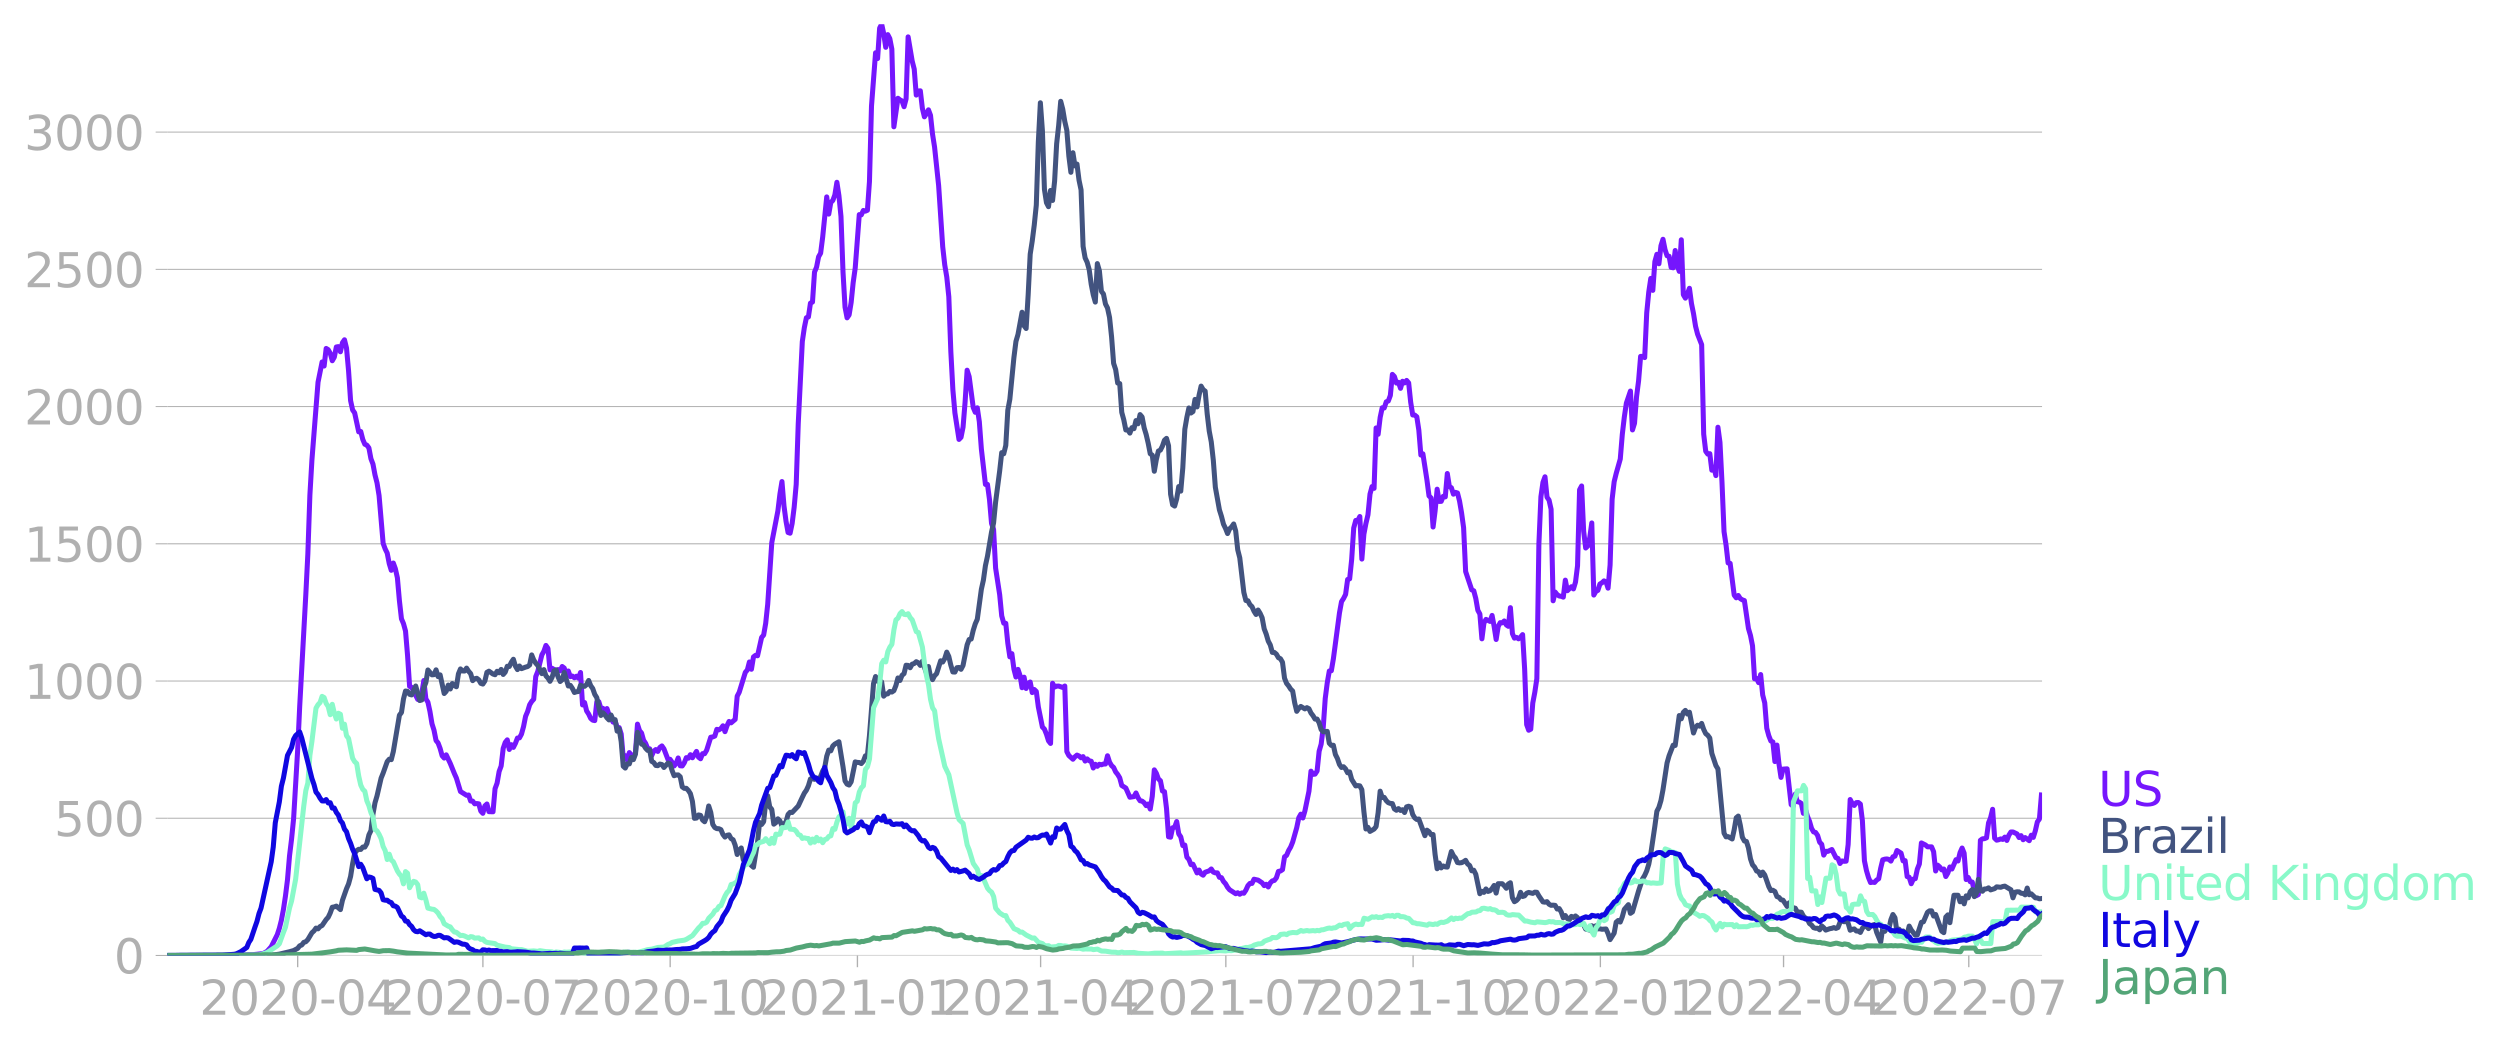 <svg xmlns:xlink="http://www.w3.org/1999/xlink" width="992.186" height="416.199" viewBox="0 0 744.14 312.149" xmlns="http://www.w3.org/2000/svg"><defs><style>*{stroke-linejoin:round;stroke-linecap:butt}</style></defs><g id="figure_1"><path d="M0 312.15h744.14V0H0v312.15z" style="fill:none" id="patch_1"/><g id="axes_1"><path d="M49.83 284.4h558V7.2h-558v277.2z" style="fill:none" id="patch_2"/><g id="matplotlib.axis_1"><g id="xtick_1"><g id="line2d_1"><defs><path id="m04c2f29e58" d="M0 0v3.5" style="stroke:#b0b0b0;stroke-width:.4"/></defs><use xlink:href="#m04c2f29e58" x="88.605" y="284.4" style="fill:#b0b0b0;stroke:#b0b0b0;stroke-width:.4"/></g><g style="fill:#b0b0b0" transform="matrix(.14 0 0 -.14 59.357 302.038)" id="text_1"><defs><path id="DejaVuSans-32" d="M1228 531h2203V0H469v531q359 372 979 998 621 627 780 809 303 340 423 576 121 236 121 464 0 372-261 606-261 235-680 235-297 0-627-103-329-103-704-313v638q381 153 712 231 332 78 607 78 725 0 1156-363 431-362 431-968 0-288-108-546-107-257-392-607-78-91-497-524-418-433-1181-1211z" transform="scale(.016)"/><path id="DejaVuSans-30" d="M2034 4250q-487 0-733-480-245-479-245-1442 0-959 245-1439 246-480 733-480 491 0 736 480 246 480 246 1439 0 963-246 1442-245 480-736 480zm0 500q785 0 1199-621 414-620 414-1801 0-1178-414-1799Q2819-91 2034-91q-784 0-1198 620-414 621-414 1799 0 1181 414 1801 414 621 1198 621z" transform="scale(.016)"/><path id="DejaVuSans-2d" d="M313 2009h1684v-512H313v512z" transform="scale(.016)"/><path id="DejaVuSans-34" d="M2419 4116 825 1625h1594v2491zm-166 550h794V1625h666v-525h-666V0h-628v1100H313v609l1940 2957z" transform="scale(.016)"/></defs><use xlink:href="#DejaVuSans-32"/><use xlink:href="#DejaVuSans-30" x="63.623"/><use xlink:href="#DejaVuSans-32" x="127.246"/><use xlink:href="#DejaVuSans-30" x="190.869"/><use xlink:href="#DejaVuSans-2d" x="254.492"/><use xlink:href="#DejaVuSans-30" x="290.576"/><use xlink:href="#DejaVuSans-34" x="354.199"/></g></g><g id="xtick_2"><use xlink:href="#m04c2f29e58" x="143.739" y="284.4" style="fill:#b0b0b0;stroke:#b0b0b0;stroke-width:.4" id="line2d_2"/><g style="fill:#b0b0b0" transform="matrix(.14 0 0 -.14 114.49 302.038)" id="text_2"><defs><path id="DejaVuSans-37" d="M525 4666h3000v-269L1831 0h-659l1594 4134H525v532z" transform="scale(.016)"/></defs><use xlink:href="#DejaVuSans-32"/><use xlink:href="#DejaVuSans-30" x="63.623"/><use xlink:href="#DejaVuSans-32" x="127.246"/><use xlink:href="#DejaVuSans-30" x="190.869"/><use xlink:href="#DejaVuSans-2d" x="254.492"/><use xlink:href="#DejaVuSans-30" x="290.576"/><use xlink:href="#DejaVuSans-37" x="354.199"/></g></g><g id="xtick_3"><use xlink:href="#m04c2f29e58" x="199.478" y="284.4" style="fill:#b0b0b0;stroke:#b0b0b0;stroke-width:.4" id="line2d_3"/><g style="fill:#b0b0b0" transform="matrix(.14 0 0 -.14 170.23 302.038)" id="text_3"><defs><path id="DejaVuSans-31" d="M794 531h1031v3560L703 3866v575l1116 225h631V531h1031V0H794v531z" transform="scale(.016)"/></defs><use xlink:href="#DejaVuSans-32"/><use xlink:href="#DejaVuSans-30" x="63.623"/><use xlink:href="#DejaVuSans-32" x="127.246"/><use xlink:href="#DejaVuSans-30" x="190.869"/><use xlink:href="#DejaVuSans-2d" x="254.492"/><use xlink:href="#DejaVuSans-31" x="290.576"/><use xlink:href="#DejaVuSans-30" x="354.199"/></g></g><g id="xtick_4"><use xlink:href="#m04c2f29e58" x="255.218" y="284.4" style="fill:#b0b0b0;stroke:#b0b0b0;stroke-width:.4" id="line2d_4"/><g style="fill:#b0b0b0" transform="matrix(.14 0 0 -.14 225.97 302.038)" id="text_4"><use xlink:href="#DejaVuSans-32"/><use xlink:href="#DejaVuSans-30" x="63.623"/><use xlink:href="#DejaVuSans-32" x="127.246"/><use xlink:href="#DejaVuSans-31" x="190.869"/><use xlink:href="#DejaVuSans-2d" x="254.492"/><use xlink:href="#DejaVuSans-30" x="290.576"/><use xlink:href="#DejaVuSans-31" x="354.199"/></g></g><g id="xtick_5"><use xlink:href="#m04c2f29e58" x="309.745" y="284.4" style="fill:#b0b0b0;stroke:#b0b0b0;stroke-width:.4" id="line2d_5"/><g style="fill:#b0b0b0" transform="matrix(.14 0 0 -.14 280.497 302.038)" id="text_5"><use xlink:href="#DejaVuSans-32"/><use xlink:href="#DejaVuSans-30" x="63.623"/><use xlink:href="#DejaVuSans-32" x="127.246"/><use xlink:href="#DejaVuSans-31" x="190.869"/><use xlink:href="#DejaVuSans-2d" x="254.492"/><use xlink:href="#DejaVuSans-30" x="290.576"/><use xlink:href="#DejaVuSans-34" x="354.199"/></g></g><g id="xtick_6"><use xlink:href="#m04c2f29e58" x="364.879" y="284.4" style="fill:#b0b0b0;stroke:#b0b0b0;stroke-width:.4" id="line2d_6"/><g style="fill:#b0b0b0" transform="matrix(.14 0 0 -.14 335.63 302.038)" id="text_6"><use xlink:href="#DejaVuSans-32"/><use xlink:href="#DejaVuSans-30" x="63.623"/><use xlink:href="#DejaVuSans-32" x="127.246"/><use xlink:href="#DejaVuSans-31" x="190.869"/><use xlink:href="#DejaVuSans-2d" x="254.492"/><use xlink:href="#DejaVuSans-30" x="290.576"/><use xlink:href="#DejaVuSans-37" x="354.199"/></g></g><g id="xtick_7"><use xlink:href="#m04c2f29e58" x="420.618" y="284.4" style="fill:#b0b0b0;stroke:#b0b0b0;stroke-width:.4" id="line2d_7"/><g style="fill:#b0b0b0" transform="matrix(.14 0 0 -.14 391.37 302.038)" id="text_7"><use xlink:href="#DejaVuSans-32"/><use xlink:href="#DejaVuSans-30" x="63.623"/><use xlink:href="#DejaVuSans-32" x="127.246"/><use xlink:href="#DejaVuSans-31" x="190.869"/><use xlink:href="#DejaVuSans-2d" x="254.492"/><use xlink:href="#DejaVuSans-31" x="290.576"/><use xlink:href="#DejaVuSans-30" x="354.199"/></g></g><g id="xtick_8"><use xlink:href="#m04c2f29e58" x="476.358" y="284.4" style="fill:#b0b0b0;stroke:#b0b0b0;stroke-width:.4" id="line2d_8"/><g style="fill:#b0b0b0" transform="matrix(.14 0 0 -.14 447.11 302.038)" id="text_8"><use xlink:href="#DejaVuSans-32"/><use xlink:href="#DejaVuSans-30" x="63.623"/><use xlink:href="#DejaVuSans-32" x="127.246"/><use xlink:href="#DejaVuSans-32" x="190.869"/><use xlink:href="#DejaVuSans-2d" x="254.492"/><use xlink:href="#DejaVuSans-30" x="290.576"/><use xlink:href="#DejaVuSans-31" x="354.199"/></g></g><g id="xtick_9"><use xlink:href="#m04c2f29e58" x="530.885" y="284.4" style="fill:#b0b0b0;stroke:#b0b0b0;stroke-width:.4" id="line2d_9"/><g style="fill:#b0b0b0" transform="matrix(.14 0 0 -.14 501.637 302.038)" id="text_9"><use xlink:href="#DejaVuSans-32"/><use xlink:href="#DejaVuSans-30" x="63.623"/><use xlink:href="#DejaVuSans-32" x="127.246"/><use xlink:href="#DejaVuSans-32" x="190.869"/><use xlink:href="#DejaVuSans-2d" x="254.492"/><use xlink:href="#DejaVuSans-30" x="290.576"/><use xlink:href="#DejaVuSans-34" x="354.199"/></g></g><g id="xtick_10"><use xlink:href="#m04c2f29e58" x="586.019" y="284.4" style="fill:#b0b0b0;stroke:#b0b0b0;stroke-width:.4" id="line2d_10"/><g style="fill:#b0b0b0" transform="matrix(.14 0 0 -.14 556.771 302.038)" id="text_10"><use xlink:href="#DejaVuSans-32"/><use xlink:href="#DejaVuSans-30" x="63.623"/><use xlink:href="#DejaVuSans-32" x="127.246"/><use xlink:href="#DejaVuSans-32" x="190.869"/><use xlink:href="#DejaVuSans-2d" x="254.492"/><use xlink:href="#DejaVuSans-30" x="290.576"/><use xlink:href="#DejaVuSans-37" x="354.199"/></g></g></g><g id="matplotlib.axis_2"><g id="ytick_1"><path d="M49.83 284.4h558" clip-path="url(#p1cde02194f)" style="fill:none;stroke:#b0b0b0;stroke-width:.3;stroke-linecap:square" id="line2d_11"/><g id="line2d_12"><defs><path id="m89a6e0c7e5" d="M0 0h-3.5" style="stroke:#b0b0b0;stroke-width:.3"/></defs><use xlink:href="#m89a6e0c7e5" x="49.83" y="284.4" style="fill:#b0b0b0;stroke:#b0b0b0;stroke-width:.3"/></g><use xlink:href="#DejaVuSans-30" style="fill:#b0b0b0" transform="matrix(.14 0 0 -.14 33.922 289.719)" id="text_11"/></g><g id="ytick_2"><path d="M49.83 243.555h558" clip-path="url(#p1cde02194f)" style="fill:none;stroke:#b0b0b0;stroke-width:.3;stroke-linecap:square" id="line2d_13"/><use xlink:href="#m89a6e0c7e5" x="49.83" y="243.555" style="fill:#b0b0b0;stroke:#b0b0b0;stroke-width:.3" id="line2d_14"/><g style="fill:#b0b0b0" transform="matrix(.14 0 0 -.14 16.108 248.874)" id="text_12"><defs><path id="DejaVuSans-35" d="M691 4666h2478v-532H1269V2991q137 47 274 70 138 23 276 23 781 0 1237-428 457-428 457-1159 0-753-469-1171Q2575-91 1722-91q-294 0-599 50Q819 9 494 109v635q281-153 581-228t634-75q541 0 856 284 316 284 316 772 0 487-316 771-315 285-856 285-253 0-505-56-251-56-513-175v2344z" transform="scale(.016)"/></defs><use xlink:href="#DejaVuSans-35"/><use xlink:href="#DejaVuSans-30" x="63.623"/><use xlink:href="#DejaVuSans-30" x="127.246"/></g></g><g id="ytick_3"><path d="M49.83 202.71h558" clip-path="url(#p1cde02194f)" style="fill:none;stroke:#b0b0b0;stroke-width:.3;stroke-linecap:square" id="line2d_15"/><use xlink:href="#m89a6e0c7e5" x="49.83" y="202.709" style="fill:#b0b0b0;stroke:#b0b0b0;stroke-width:.3" id="line2d_16"/><g style="fill:#b0b0b0" transform="matrix(.14 0 0 -.14 7.2 208.028)" id="text_13"><use xlink:href="#DejaVuSans-31"/><use xlink:href="#DejaVuSans-30" x="63.623"/><use xlink:href="#DejaVuSans-30" x="127.246"/><use xlink:href="#DejaVuSans-30" x="190.869"/></g></g><g id="ytick_4"><path d="M49.83 161.864h558" clip-path="url(#p1cde02194f)" style="fill:none;stroke:#b0b0b0;stroke-width:.3;stroke-linecap:square" id="line2d_17"/><use xlink:href="#m89a6e0c7e5" x="49.83" y="161.864" style="fill:#b0b0b0;stroke:#b0b0b0;stroke-width:.3" id="line2d_18"/><g style="fill:#b0b0b0" transform="matrix(.14 0 0 -.14 7.2 167.183)" id="text_14"><use xlink:href="#DejaVuSans-31"/><use xlink:href="#DejaVuSans-35" x="63.623"/><use xlink:href="#DejaVuSans-30" x="127.246"/><use xlink:href="#DejaVuSans-30" x="190.869"/></g></g><g id="ytick_5"><path d="M49.83 121.019h558" clip-path="url(#p1cde02194f)" style="fill:none;stroke:#b0b0b0;stroke-width:.3;stroke-linecap:square" id="line2d_19"/><use xlink:href="#m89a6e0c7e5" x="49.83" y="121.019" style="fill:#b0b0b0;stroke:#b0b0b0;stroke-width:.3" id="line2d_20"/><g style="fill:#b0b0b0" transform="matrix(.14 0 0 -.14 7.2 126.337)" id="text_15"><use xlink:href="#DejaVuSans-32"/><use xlink:href="#DejaVuSans-30" x="63.623"/><use xlink:href="#DejaVuSans-30" x="127.246"/><use xlink:href="#DejaVuSans-30" x="190.869"/></g></g><g id="ytick_6"><path d="M49.83 80.173h558" clip-path="url(#p1cde02194f)" style="fill:none;stroke:#b0b0b0;stroke-width:.3;stroke-linecap:square" id="line2d_21"/><use xlink:href="#m89a6e0c7e5" x="49.83" y="80.173" style="fill:#b0b0b0;stroke:#b0b0b0;stroke-width:.3" id="line2d_22"/><g style="fill:#b0b0b0" transform="matrix(.14 0 0 -.14 7.2 85.492)" id="text_16"><use xlink:href="#DejaVuSans-32"/><use xlink:href="#DejaVuSans-35" x="63.623"/><use xlink:href="#DejaVuSans-30" x="127.246"/><use xlink:href="#DejaVuSans-30" x="190.869"/></g></g><g id="ytick_7"><path d="M49.83 39.328h558" clip-path="url(#p1cde02194f)" style="fill:none;stroke:#b0b0b0;stroke-width:.3;stroke-linecap:square" id="line2d_23"/><use xlink:href="#m89a6e0c7e5" x="49.83" y="39.328" style="fill:#b0b0b0;stroke:#b0b0b0;stroke-width:.3" id="line2d_24"/><g style="fill:#b0b0b0" transform="matrix(.14 0 0 -.14 7.2 44.647)" id="text_17"><defs><path id="DejaVuSans-33" d="M2597 2516q453-97 707-404 255-306 255-756 0-690-475-1069Q2609-91 1734-91q-293 0-604 58T488 141v609q262-153 574-231 313-78 654-78 593 0 904 234t311 681q0 413-289 645-289 233-804 233h-544v519h569q465 0 712 186t247 536q0 359-255 551-254 193-729 193-260 0-557-57-297-56-653-174v562q360 100 674 150t592 50q719 0 1137-327 419-326 419-882 0-388-222-655t-631-370z" transform="scale(.016)"/></defs><use xlink:href="#DejaVuSans-33"/><use xlink:href="#DejaVuSans-30" x="63.623"/><use xlink:href="#DejaVuSans-30" x="127.246"/><use xlink:href="#DejaVuSans-30" x="190.869"/></g></g></g><path d="m49.83 284.4 21.205-.082 3.03-.151 1.211-.012 1.212-.117 1.818-.21 1.211-.665 1.212-1.365 1.818-3.618.605-1.867.606-2.404.606-3.186.606-4.027.606-4.854.606-7.12.606-4.982.606-6.069 1.211-20.48.606-13.001 1.818-33.248.606-12.079.605-17.47.606-10.48 1.818-23.142 1.212-6.021.605 1.202.606-5.229.606.362.606 1.074.606 2.217.606-1.062.606-3.034.606-.105.605 1.529.606-2.696.606-.864.606 2.474.606 6.699.606 8.928.606 2.777.605.875 1.212 5.649.606-.105.606 2.369.606 1.424.606.268.605.817.606 3.22.606 1.6.606 3.232.606 2.37.606 3.769 1.211 14.226.606 1.657.606 1.237.606 3.139.606 1.984.606-2.16.606 1.681.606 2.708.605 6.827.606 5.38.606 1.435.606 2.206.606 7.27.606 9.196.606.28 1.817 3.595.606.233.606-2.065.606-3.781.606 5.461.605.98.606 2.766.606 3.665.606 1.925.606 3.058.606.735.606 1.622.606 2.194.605.677.606-.957 1.212 2.567 1.212 2.988.606 1.354 1.211 4.003 1.818 1.132.606-.082.606 1.774.605.046.606.794.606-.082.606.094.606 2.17.606.642.606-2.217.606-.549.605 2.276 1.212.035.606-6.874.606-1.645.606-3.466.606-1.646.605-5.24.606-1.773.606-.759.606 2.86.606-1.424.606.805.606-1.19.605-1.588.606-.058.606-1.132.606-2.217.606-3.058.606-1.435.606-2.008.606-.98.605-.677.606-6.745.606-1.506 1.212-4.936.606-1.085.606-1.728.605.876.606 6.395.606-.479.606.362.606 1.307.606-1.283.606.385.605-1.296.606.467.606 2.02.606-1.145.606 1.67.606-.164.606.513.606-.466.605.583.606-1.692.606 9.651.606-.7.606 2.486.606.933.606 1.284.605.537.606.128.606-5.532.606-.093.606 1.984.606-.012.606.724.605-.654.606 1.798 1.212 2.229.606-.28.606 1.867.606.058.605 1.902.606 7.026.606-.584.606 1.33.606-2.24.606.735.606.502.606-1.179.605-8.53.606 1.937.606.7.606 2.17.606.91.606 1.506.606.129.605 1.995.606-1.295.606-.479.606.549.606-1.19.606-.444.606.875 1.211 3.174.606-.07.606.876.606 1.108.606-.793.606-1.587.606 2.322.605.047.606-.922.606-1.54.606.163.606-1.039.606.91 1.211-1.89.606 1.715.606.467.606-1.517.606.012.606-1.039 1.211-3.851.606-.105.606-.257.606-1.995.606.151.606-.385.606-.817.606 1.739.605-1.762.606-1.272.606.408 1.212-1.027.606-6.908.606-1.167 1.817-5.929.606-.723.606-2.358.606 2.16.606-3.665.605-.467.606.117 1.212-5.45.606-.712.606-3.466.606-5.718 1.211-18.323 1.818-9.452.606-5.018.606-3.712.606 7.283.605 4.54.606 3.337.606.21.606-2.883.606-4.854.606-6.804.606-18.042 1.211-24.46.606-4.155.606-2.93.606-.244.606-4.097.606-.338.605-8.916.606-1.459.606-3.092.606-1.074.606-4.738 1.212-12.009.606 5.112.605-3.454.606-.607.606-1.657.606-3.746.606 4.014.606 6.139.606 16.536.605 10.48.606 3.174.606-.864.606-3.71.606-5.929.606-4.306 1.211-15.918.606.07.606-1.296.606.199.606-.269.606-8.53.606-22.477 1.211-15.86.606 1.704.606-9.056.606-1.167.606 2.812.606 4.073.606-3.77.605 1.168.606 3.14.606 23.118 1.212-8.485.606.479.606.315.605 1.716.606-2.334.606-18.45 1.212 7.2.606 2.392.606 7.726.606-1.214.605-.047.606 5.193.606 2.544.606-.91.606-1.167.606 1.622.606 5.614.605 3.84 1.212 11.482 1.212 18.183.606 5.414.606 3.618.605 5.859.606 16.396.606 11.32.606 6.874 1.212 7.877.606-.63.606-3.023.605-7.457.606-9.488.606 1.903 1.212 9.196.606 1.423.606-1.33.605 4.143.606 8.11 1.212 10.55h.606l.606 4.528.606 7.084.605 1.774.606 11.518 1.212 7.924.606 6.29.606 2.183.606.047.605 5.928.606 4.05.606-.946.606 4.587.606 2.369.606-2.276.606 1.797.606 3.653.605-3.128.606 3.35.606-1.506.606-.408.606 3.139.606-.91.606.583.605 4.587 1.212 5.998.606.618.606 1.53.606 1.96.606.77.605-17.902.606 1.12.606-.268.606-.023 1.212.42.606-.432.606 19.524.605 1.167 1.212 1.097.606-.723.606-.502.606.268.606.525.605-.338.606 1.319.606-.642.606.56.606.14.606 2.007.606-1.108.605.606.606-.606.606.151.606-.221.606-.012.606-2.45.606 1.901.606 1.027.605.549.606 1.319.606.758.606 1.015.606 2.276 1.212.759 1.211 2.742 1.212-.198.606-1.074.606 1.412.606.91.605.105.606.479.606.864.606-.479.606 1.494.606-3.805.606-7.854.606 1.016.605 1.68.606.537.606 3.058.606.198.606 5.018.606 8.414.606.117.605-2.8.606-.176.606-1.68.606 3.652.606.91.606 2.58.606-.14.605 3.594.606.677.606 1.54.606-.105 1.212 2.58.606-.852.606 1.155.605.373.606-.875 1.212-.432.606-.537.606.922.606.234h.605l.606 1.318.606.106.606 1.132.606.676.606 1.062.606.736 1.817 1.178.606-.291.606.443.606-.385.606.082.605-.91.606-1.331.606-.677h.606l.606-1.249 1.212.269 1.211.817.606.817.606-.397.606.793.606-1.202.606-.607.606-.14.605-.781.606-1.891.606-.128.606-.409.606-3.816.606-.432.606-1.435.605-1.027.606-1.506 1.212-4.283.606-2.929.606-1.073.606 1.132.606-2.066 1.211-5.893.606-5.975.606.945.606-.07.606-.922.606-5.882.605-2.124.606-4.82.606-8.752.606-4.715.606-3.478.606-.081.606-3.536 1.817-13.69.606-3.337.606-.945.606-1.202.606-4.447.606-.198.605-5.812.606-9.324.606-2.24.606.023.606-1.19.606 12.661.606-7.422.605-3.186.606-2.567.606-6.162.606-2.24.606.524.606-17.972.606 1.88.605-5.03.606-2.86.606.059.606-1.833.606-.245.606-1.657.606-6.255.606.63.605 1.95.606-.223.606 1.786.606-2.1.606.49.606-.736.606.735.605 5.754.606 3.793.606.035.606.501.606 3.98.606 7.41.606-.361 1.211 7.842.606 4.668.606.607.606 8.66.606-4.797.606-6.454.605 3.641.606-.023.606-1.506.606.175.606-6.955.606 3.863.606.373.606 1.914.605-.537.606.187.606 2.38.606 3.525.606 4.4.606 13.07 1.817 5.45.606.28.606 2.311.606 3.49.606 1.12.606 7.375.605-4.703.606-1.073 1.212.595.606-1.774.606 3.256.606 3.898.606-3.863.605-1.144.606.047.606-.549.606 1.179.606.408.606-5.543.606 7.737.605 1.33.606-.22.606.42.606-.514.606-.735.606 10.234.606 16.56.605 1.669.606-.315.606-7.784.606-3.198.606-4.06.606-40.018.606-14.12.606-4.283.605-1.658.606 6.057.606.875.606 2.731.606 27.238.606-2.59.606.77.605.408.606.082.606.245.606-5.053.606 3.139 1.212-1.179.605.642.606-2.019.606-4.843.606-22.64.606-1.132.606 13.444.606 5.018.606-.583.605-2.498.606-4.376.606 21.461.606-1.085.606-.315.606-1.879.606-.373.605-.56.606.28.606 1.878.606-6.885.606-19.57.606-5.229.606-2.462 1.211-4.283.606-7.352.606-5.205.606-4.096 1.212-3.583.605 11.565.606-1.96.606-7.901.606-4.738.606-7.283.606-.011.606.362.606-13.304.605-6.186.606-4.072.606 3.547.606-8.542.606-2.182.606 2.812.606-5.368.605-1.914.606 3.057.606 1.844.606.152.606 3.303.606.128.606-5.146.605 4.457.606 1.751.606-9.394.606 16.338.606 1.027.606-1.33.606-1.6.606 4.54.605 2.988.606 3.77.606 2.357 1.212 3.115.606 26.643.606 5.1.605.84.606-.128.606 4.913.606-.887.606 2.498.606-14.39.606 4.517.605 11.915.606 14.634.606 4.038.606 5.287.606.128 1.212 9.464.606.782.605-.688.606.933.606.362.606.222 1.212 8.309.606 2.077.605 3.07.606 9.826.606-.105.606 1.248.606-2.404.606 6.092.606 2.334.605 7.55.606 2.23.606 1.552.606.303.606 5.835.606-4.901.606 5.613.606 4.003.605-2.462 1.212-.082 1.212 10.655.606.467.606-3.595.605 2.23.606.15.606.398.606 2.94.606-1.178.606 2.077.606 1.447.605 2.113.606 1.061.606.176.606.898.606 2.007.606.619.606 3.21.606-1.133.605.035 1.212-.56 1.212 2.416.606.233.606 1.506.605-.747.606.093.606-.035.606-4.948.606-13.397.606 1.167.606.583.605-.828.606-.047.606.478.606 4.925.606 11.939.606 2.929.606 2.066.605 1.493.606-.105.606.07.606-.7.606-.397.606-3.15.606-2.486.606-.187.605-.07.606.128.606.514.606-1.284.606-.175.606-1.692 1.211.782.606 2.299.606-.07.606 4.75.606.198.606 1.925.606-1.353.605-.152.606-2.836.606-1.529.606-6.267 1.212.607.606.537 1.211.023.606 1.436.606 5.742.606-1.728.606.537.606.864.606-.257.605 2.23.606-1.04.606-1.797.606.607 1.212-2.777.606.385.605-2.486.606-1.365.606 1.517.606 7.854.606-.619.606 1.26.606.117.606 2.603.605 1.447.606-.35.606-16.128.606-.444.606-.058.606-.245.606-4.447.605-1.505.606-2.532.606 8.6.606.584.606-.128.606-.246.606.152.605-.677.606.98.606-1.563.606-.945.606-.012 1.212.583.606 1.074.605-.56.606 1.214.606-.642 1.212.922.606-1.623.606.642.605-1.972.606-2.66.606-.818.606-7.165h0" clip-path="url(#p1cde02194f)" style="fill:none;stroke:#7516fd;stroke-width:1.5;stroke-linecap:square" id="line2d_25"/><path d="m49.83 284.4 30.899-.07 2.423-.327 3.03-.723 1.212-.339 1.211-.653.606-.77.606-.234.606-.782.606-.187.606-.641 1.211-2.031.606-.548.606-.84.606.221.606-.677.606-.315 1.211-1.785.606-.666.606-1.283.606-1.704.606-.105.606-.234 1.211 1.039.606-2.766 1.212-3.454.606-1.412.606-2.24.606-3.805.605-3.093.606-.794.606-.385.606.047.606-.712.606.012.606-1.062.605-2.568.606-1.272.606-4.913.606-3.384.606-2.066 1.212-5.263.605-1.505 1.212-3.42.606-.712.606.129.606-2.393 1.817-10.841.606-.794.606-4.037.606-2.358.606.094.606.886.606.175 1.211-2.649 1.212 4.307.606-.164.606-3.63.606-1.551.605-3.735 1.212 1.447.606-.058.606-1.424.606 2.008.606-.514 1.211 5.543.606-.653.606-1.844.606 1.155.606-1.622.606.619.606.338.605-3.84.606-1.458.606.595.606.023.606-.863.606.945.606.689.605 2.089.606-.572.606-.129.606.467.606 1.039.606.21.606-.922.606-2.567.605-.339 1.212.852.606.198.606-1.015.606.432.606-.992.605 1.494.606-.689.606-1.75.606.07.606-1.249.606-.899.606 2.043.605 1.027.606-1.062.606.782 1.212-.456.606-.163.606-.49.606-2.976.605 1.482.606.969.606.688 1.212 2.428.606-1.19.606 1.843.605.665.606.969.606-1.167.606-1.949.606-.28.606 2.124.606 1.33.605-.525.606-2.182 1.212 4.038.606-.187.606.91.606 1.214.606-.21.605-.082.606-1.844.606.245.606.059.606-.514.606-1.225.606 1.54.605.852.606 1.74.606.98.606 2.94.606 2.358.606-.806.606.63.605.887.606.619.606-1.459.606 1.377h.606l.606 3.42.606-.666.605 3.817.606 7.293.606.549.606-1.249.606.012.606-1.902.606.618.606-1.61.605-6.5.606 2.275.606 1.225.606.234.606 1.003.606.63.606-.093.605 3.361.606.35.606.864.606.07.606-.478.606.14.606.875 1.211-1.33.606.256.606 1.96.606 1.565.606-.222.606-.024.606.56.605 3 .606.443h.606l.606.63.606.934.606 2.322.606 5.042.605-.082.606-.922.606.129.606 1.388.606.502.606-1.54.606-3.151.605 1.879.606 3.606.606.933.606.327.606.024.606.28.606 1.423.606.782.605-.537.606-.116.606 1.108.606.35.606 1.6.606 2.777.606-1.33.605-.607.606 3.524.606.747.606.152.606-.246.606 1.05.606.514 1.211-7.41.606-5.905.606.583.606-.828.606-5.602.606-2.1.606 3.302.605.735.606 4.4.606-.444.606-1.143.606.595.606 1.529 1.211-1.237.606-2.183.606-.642.606.047 1.818-1.925 1.211-2.591.606-1.249.606-.863.606-1.32.606-2.03.606-.093.605.198.606-.35.606.525.606-1.027.606-1.587.606-1.027.606-3.407.606-1.821.605.21.606-1.447.606-.56 1.212-.689 1.212 7.422.605 4.237.606.957.606.268.606-.957 1.212-5.928.606.151.605.035.606.304.606-.689.606-1.599.606-.163.606-5.858 1.212-15.498.605-2.09.606 1.238.606.735.606-.385.606 4.248.606-.63.606-.059.605-.711.606.175.606-.409.606-1.529.606-2.252.606.747.606-1.529.605-.513.606-2.498.606.059.606.688.606-1.062.606-.187.606-.548.606.315.605.782.606-1.237 1.212 3.49.606-1.915.606 2.976.606.922.605-1.144.606-.63 1.212-3.828.606.362.606-1.027.606-1.914.605 1.284.606 2.603.606 2.007.606.035.606-1.296.606-.07.606.549.606-1.167 1.211-6.115.606-1.587.606-.14.606-2.58.606-1.948.606-1.366 1.211-8.916.606-2.719.606-4.33.606-2.777 1.212-7.224.605-2.684.606-6.22 1.212-9.278.606-5.438.606.327.606-2.474.605-10.492.606-3.267 1.212-12.406.606-4.808.606-2.065 1.212-6.606.605 4.015.606.817.606-9.967.606-12.148.606-3.91.606-4.784.606-5.929.605-18.765.606-11.682.606 8.274.606 17.505.606 3.968.606 1.179.606-4.82.605 2.964.606-5.753.606-11.099.606-5.473.606-7.177.606 2.346.606 3.63.606 2.637.605 7.667.606 4.843.606-5.823.606 3.91.606-.526.606 4.785.606 2.894.605 16.805.606 3.442.606 1.296.606 2.194.606 4.388.606 3.104.606 2.159.605-11.448.606 2.112.606 6.138.606.794.606 2.976.606 1.19.606 2.813.606 5.788.605 7.877.606 1.844.606 4.015.606.163.606 8.566.606 2.217.606 3.023.605-.012.606.946.606-1.623.606.304.606-2.404.606.945.606-2.73.605.711.606 3.21.606 2.007.606 2.602.606 3.116.606.432.606 4.785.606-3.501.605-2.51.606-.28.606-1.213.606-1.75.606-.526.606 2.182.606 14.413.605 3.162.606.386.606-2.136.606-3.664.606 1.353.606-6.897.606-11.506.605-3.548.606-2.801.606 1.505.606-.431.606-3.618.606 2.229.606-3.49.606-2.695.605 1.038.606.456.606 6.792.606 5.1.606 3.22.606 5.462.606 8.029 1.211 6.734.606 1.925.606 2.346.606 1.237.606 1.54.606-1.388.605-.584.606-.875.606 2.089.606 5.59.606 2.392 1.212 10.293.605 2.404.606.082.606 1.167.606.572.606 1.377.606.968.606-1.318.606.98.605 1.33.606 3.268.606 1.587.606 2.077.606 1.144.606 2.217.606.024.605.502.606 1.05.606.315.606 1.05.606 4.738.606 1.54.606.748.605.945.606.607.606 3.513.606 2.509.606-.864.606-.584 1.212.724.605-.362.606.315.606 1.284.606.782.606 1.015h.606l.606 1.097.605 2.03.606.643 1.212-.105.606 3.512.606.654.606-.035.605 2.742.606 1.202.606 1.774.606.887.606-.21.606.642.606 1.155.606-.256.605 2.217 1.212 1.949.606-.105.606.081.606 1.144.606 6.465.605 5.229.606-.49.606 1.213 1.212-.688.606-.747.606-4.097.605-6.441.606 1.878.606-.023.606.969.606.595.606.222.606.058.606 1.587.605.397.606-.49.606.537.606-.21.606.828.606-1.68.606-.187.605.245.606 2.217.606 1.004.606.467.606-.117 1.817 4.948.606-1.634.606.444.606.875.606-.035.606 5.94.606 4.248.605-1.68.606 1.435.606-.572.606.269.606.058 1.212-4.633.606 1.237.605.7.606 1.342.606.105.606-.058.606-.28.606-.42.606 1.085.605.455.606 1.564.606-.163.606 1.213 1.212 5.789.606-.712.605.303.606-1.015.606.735.606-.198.606-.654.606-.922.606 2.264.606-2.789 1.211.012.606.583.606.759.606-1.26.606-.374.606 4.47.605 1.167.606-.362.606-.654.606-1.774.606 1.237.606-.186.606-.782.605-.234 1.212.28.606-.361.606.035.606 1.073 1.212 1.774.605.105.606-.163.606.759.606.326.606-.046.606.07.606 1.085.605-.128.606 1.015.606 1.727.606-.677.606.899.606.35.606-.992.605.315.606-.443.606.49.606 1.774.606-.035.606.408.606 1.249 1.211.315.606-1.284.606.338.606-.326.606.91.606-.023.606.14 1.211-.082.606 1.365.606 1.798 1.212-1.926.606-3.268.605-.501.606.466.606-1.563.606-2.206 1.212-1.4.606 2.567.605-.42 1.818-6.232 1.212-3.641.606-.992.606-1.342.605-1.96.606-3.105 1.212-8.204.606-4.481.606-1.179.606-2.019.605-3.198 1.212-7.982.606-2.147 1.212-3.14.606.082 1.211-8.904.606.969.606-1.926.606-.572.606 1.074.606-.537 1.211 6.185.606-1.669.606-.642.606.28.606-.816.606 1.774.606 1.26.605.478.606.829.606 4.563 1.212 3.63.606 1.015 1.817 19.104.606 1.108.606-.07 1.212.7.606-2.8.606-3.513.605-.502.606 2.743.606 3.536.606 1.132.606.14.606 1.925.606 3.268.605 1.762.606.677.606 1.167.606.222.606 1.143.606-1.038.606.84 1.211 3.478.606 1.167.606-.082.606.373.606 1.506.606.233.606.712.605.14 1.212 1.856.606-1.074 1.212 1.54.606.059.605 1.097 1.212.105.606 1.132.606.595.606.362.606 1.272.605.443.606.782.606.187.606-.012.606.467.606-1.167.606.549.606.7 1.211-.42.606-.105.606-.222.606.245.606-.257.606-1.564.605-.396.606.233.606-.152.606.607.606 2.077.606-.268.606-.117.605.607.606.035.606.397.606-1.237.606-.724.606.152.606.665.605-.665.606-.385.606-.163.606 2.31 1.212 2.918.606-4.295.606 1.097.605-1.027.606.339.606-2.778.606-1.54.606.945.606 4.283.606-.864.605.84.606-.303.606.91.606.082.606-2.45.606 1.143 1.211 1.564.606-.082 1.212-3.746.606-.163 1.212-2.836.606-.42h.605l.606 1.552.606-.467 1.818 4.983.606.42.605-4.644.606-.642.606 2.322 1.212-8.157h1.212l.605 1.925.606-1.015.606 1.634.606-2.37.606.584.606-1.844.606-.618.606 2.112.605-.933.606-4.213.606 3.326.606.21.606-.665.606-.036.606-.303.605.607 1.212-.385.606-.525 1.212.128.606-.233.605-.105 1.818 1.085.606 2.392.606-1.669.606-.128.606.023.605.42.606.047.606.42.606-2.019.606 1.984.606-.256 1.211 1.178.606.047.606.257.606-.094h0" clip-path="url(#p1cde02194f)" style="fill:none;stroke:#42537f;stroke-width:1.5;stroke-linecap:square" id="line2d_26"/><path d="m49.83 284.4 27.264-.105 2.423-.782 3.03-1.984.605-.618 1.212-3.35.606-1.575 1.212-5.73.606-2.066 1.211-6.477 2.424-21.834.606-4.552.606-2.252.605-8.216.606-4.178 1.212-9.896.606-1.027.606-.642.606-1.832.605.35.606 1.739.606.922.606 2.439.606-3.093.606 2.603.606 1.774.606-1.716.605.304.606 4.166.606-1.214.606 3.42.606.816 1.212 5.894.605 1.015.606.56.606 3.723.606 2.684.606 1.284.606.572.606 2.847.605 1.424.606 2.065.606 1.39.606 3.64.606.432.606 1.004.606 1.295.605 2.334.606 1.214.606 2.672.606-1.587.606 1.75.606.49 1.212 2.732.605.933.606.689.606 2.229.606-3.641.606.49.606 4.306.606-1.097.605-.805.606.21.606.77.606 3.723.606.21.606-1.377.606 1.96.605 2.475 1.212.315.606.07.606.455.606.63.606 1.05.606.642.605 1.482 1.212.735.606.21.606.876.606.63.606.105 1.211.969.606-.059.606.175 1.212.572.606-.373.605.081.606.362 1.212-.07.606.467.606-.117.606.677.606.327 2.423.35.606.467 1.212.292 1.211.291 1.212.129.606.361 2.423.245h.606l1.212.327.606.175 1.817-.105 1.212.129.606-.199 1.818.269 1.817.093.606.233.606-.21 1.817.21.606-.198.606.058 1.212-.07 1.818.012.605.175 1.212.047 1.212.245.606-.175 3.029-.14.606-.082 3.635.35 2.423-.023.606-.339 3.03.07.606-.07.605.059 1.818-.467 1.212-.362 1.211-.14 1.818-.502 1.212-.081.606-.024 1.211-.805.606-.222.606-.373 1.818-.42 1.817-.245.606-.245 1.818-1.11 1.817-2.275.606-.572.606-.805.606-.023.606-.35.606-1.144 1.211-1.225.606-1.027.606-.28.606-.98.606-.257 1.212-2.86.605-1.062.606-.583.606-1.774.606-.128 1.212-.747.606-2.124 1.211-2.09.606-1.014.606.07.606-.689.606-1.575.606-1.214.605-2.159.606-.245.606-.572 1.212-.362.606-.782 1.212 1.494.605-1.575.606 1.423.606-2.695.606.081.606-.105.606-1.937.606.047.605-.105.606-1.622.606 2.147 1.212.105.606.548.606.98.605.187.606.957.606-.186.606.163.606.047.606 1.342.606-1.19.605.933.606-1.435.606 1.015.606-.514.606 1.086.606-.922.606-.187.606-.758.605-.175.606-2.16.606.21.606-2.158.606-1.564.606-.502.606-.957.605 3.77.606-.21.606-1.658.606 2.72.606-2.743.606-4.551.606-.502.605-2.743.606-1.26.606-.584.606-4.89.606-.746.606-2.346 1.212-15.241 1.211-2.743.606-4.282.606-6.116.606-1.015.606.502.606-3.046.605-1.33.606-.852.606-4.295.606-3 .606-.5.606-1.343.606-.607.605.817.606.093.606-.28.606 1.167.606.666 1.212 3.5.606.246 1.211 4.353.606 4.714.606 3.77.606 2.73.606 4.377.606 2.509.605.864.606 4.644.606 3.735 1.818 8.157 1.211 2.52 2.424 11.286.606 2.042 1.212 1.144 1.211 6.395.606 1.529 1.212 3.99 1.212 1.716.605 2.393.606-.525.606.957 1.212 2.824.606.723.606.455.605 1.308.606 3.466 1.212 1.412 1.212.782.606.011.605 1.412.606.572 1.212 1.89 1.212.514.606.537.606-.023 1.211.875 1.818.933.606-.058 1.211 1.307 1.212.362.606.56.606.128.606-.058.606.409 1.817-.14.606-.35.606.034.606.152.606-.035.606.082 1.211.56 1.818.117.606-.117 1.211.338.606-.081 1.212.035.606-.012.606.187 1.211-.164 1.212.584 1.212.035 1.818.292 1.211.035.606.14.606-.047.606-.163.606.186 1.817-.035 1.212-.023 1.212.245 3.03.175 1.817-.198 2.423-.024.606.176 4.847-.269.606.128 1.817-.105 5.453-.303 1.212-.14 2.423-.222 1.818.094.606-.105 1.211.011 1.212-.233 1.212-.385.606-.035 1.211-.315.606.035 1.212-.35.606-.362 1.212-.374.606-.023.605-.152.606-.607 1.212-.466.606-.175.606-.479 1.211.058.606-.338.606-.63 1.212-.129.606.199.606-.432 1.211-.222 1.212.082 1.212-.677.606.234 1.211-.222.606.152 1.212-.129.606.105.606-.163.606.117.605-.28.606-.036 1.212-.396.606-.105.606.116.606-.163.605-.047 1.212-.782.606.164.606-.35 1.212-.222.606 1.435.605-.665.606-.432.606-.233.606.163.606-.081.606.035.606-1.856 1.211.303 1.212-.723.606.14.606-.187.606.269.605-.105.606.093.606-.397 1.212-.163.606.128.606-.198.606.385.605-.42.606.011.606.409.606-.023.606.116.606.315.606.094 1.211 1.283.606.059.606.245h.606l2.423.443.606-.385 1.212.199.606-.21.606.14.605-.42.606-.222.606.105 1.212-.42 1.212-.957.606.49.605-.42.606.151.606-.175.606.059 1.818-1.377.605-.07.606-.362 1.212-.058.606-.339.606-.093.606-.619.605-.07 1.212.269.606-.164.606.339.606.011.606.234.606.56 1.211-.047.606.117.606.572.606.175.606-.012.606-.163 1.211.116.606.024 1.818 1.785.606-.011 1.211.338 1.212.175.606-.28 2.423.245.606-.117.606-.233.606.128.606-.07.606.28 1.211-.035.606.07.606.35h1.212l1.212.199.605.058.606-.058.606-.257.606.269.606-.047.606-.315.606 1.354.606.513.605-1.155.606 1.785.606.969.606-2.17.606-.76.606-1.691.606-.817.605 1.167.606-.362.606-3.326.606 1.202.606-.304.606-1.878 1.211-.677.606-3.84.606-.7.606-1.214.606-.548.606.327.606.105.605-.199.606-.688.606.49.606.035 1.212-.257.606.129.606.431.605-.046.606.175.606-.105 1.212.128 1.212-.117.605-7.924.606-2.205 1.212.443.606.409 1.212.256.605 9.406.606 2.941.606 1.354.606.7.606 1.097.606.269.606.128 1.211 1.902 1.212.712.606.455.606-.257.606.059 1.211.758.606.7.606.456.606 1.494.606.863.606-1.237.606-.747.605 1.05.606-.793.606.14 1.818-.035.606.642.606-.56.605.583 1.818-.047.606.035.606-.14.606-.35.605.059.606-.152h1.212l2.423-1.4.606-.526h1.212l1.212-1.237.606-.198.606-.385.605-.222 1.818.094.606-.794.606-31.906.606-1.482.605-1.82h1.212l.606-1.611.606.98.606 26.713.606-.35.605 4.05h1.212l.606 4.06.606-2.275.606 1.68 1.212-7.235 1.211-.012.606-3.98.606.374.606 2.45.606 4.657.606 1.202 1.211.012.606 3.98.606.525.606.875.606-2.217.606-.14h1.211l.606-2.475.606 1.413.606.245.606 2.94.606.97 1.211-.024.606.63.606 1.179.606.91.606.198.606.724 1.211.023 1.212 1.155.606.432.606.91.606.316 1.211-.024 1.212.584.606.035.606 1.05.606.7 1.211.024 1.212-.642.606.058.606-.957.606-.583h1.212l.605.7 1.212.934.606.256.606-.151h1.212l1.211-.304.606-.338.606-.199 2.423-.233.606-.14.606-.502.606-.082.606-.233h1.212l.606.98.605 1.354.606-2.136 1.212 2.008 2.423.011.606-6.547 3.635.012.606-3.373 3.636-.046.605-.887 3.636.035.605 1.4 1.818-.023h0" clip-path="url(#p1cde02194f)" style="fill:none;stroke:#89f9c9;stroke-width:1.5;stroke-linecap:square" id="line2d_27"/><path d="m49.83 284.4 16.358-.082 3.635-.28.606-.163 1.212-.584 1.818-1.272.606-1.493.605-.922 1.212-3.606.606-1.728.606-2.345.606-1.622 3.029-13.783.606-4.4.606-7.212 1.211-6.243.606-4.645.606-2.427 1.212-6.734 1.212-2.346.606-2.462.605-1.097 1.212-1.074.606 1.786 3.03 12.055.605 1.75.606 2.288.606.724.606 1.097.606.816.605.024.606-.42.606.992.606-.059.606 1.6.606-.024.606 1.307.606.793.605 1.646.606.712.606 1.809.606.781.606 2.02.606 1.411.606 1.774.605 1.33 1.212 3.852.606-.689.606 1.004 1.212 3.314.605-.537.606.129.606.303.606 3.268 1.212.292.606.747.605 2.03.606.14.606.012.606.478.606.234.606.933.606.117.606.397 1.211 2.544.606.397.606 1.108.606.082.606.98.606.514.605 1.003.606.502.606.094.606-.292 1.818 1.179.605-.21.606.023.606.455.606.257.606-.059.606-.28h.606l1.211.747.606-.07.606.105 1.818 1.307.606-.152.605.106 1.212.571.606.035.606.187.606.864.606.373.605.198.606.479.606.023.606.199.606-.059.606-.606.606.046.606.175.605-.151.606.175 1.818-.035.606.21.606.035.605.163 1.212-.082.606.152.606.023 1.212-.081.605-.082 1.212.07 1.212.07 1.818.292.605-.024 1.818.176.606.081 2.423-.163.606.07 1.212-.082.606.07.606-.093 1.817.152h1.818l.606-1.693 1.817-.011 1.212.035.606-.07.606 1.809 3.029-.082 4.847-.012.606-.175 3.635-.21.606.117 3.635-.024 1.212-.303 1.817-.187 1.212-.233 1.212.058.606.012.605-.117 1.818-.035 1.212-.128 1.212-.047.605-.14 1.212-.035 1.212-.117 1.212-.42.605-.14.606-.712 1.818-1.027.606-.396.606-.56.605-.98.606-.62.606-.42.606-1.213 1.212-1.482.606-1.54 1.211-1.856.606-1.26.606-1.705 1.212-2.007 1.212-3.256 1.211-5.345 1.818-4.364.606-2.65.606-3.162.605-2.427 1.212-2.603.606-2.509 1.818-5.006.606-.199 1.211-3.466.606-.186 1.212-2.895.606.362.606-1.972.605-1.494.606.07.606.245.606-.49.606.794.606.443.606-1.996.605.152.606.28.606-.268 1.212 3.443.606 2.159.606 1.237.605.618.606.152.606.933.606.432 1.212-4.586.606 2.38 1.211 2.136.606 1.54.606.888.606 2.544.606 1.482.606 2.077.606 2.51.605 3.407.606.548 1.818-.968.606-.584.606-.035.605-1.202.606-.49.606 1.132.606.117.606.315.606 1.645.606-1.844.606-1.388.605-.164.606-1.167 1.212.864.606-1.26.606 1.668.606.094.605-.187.606.828.606.152.606-.198 1.212.07.606-.152.605.91.606-.501 1.212 1.388.606.339.606-.059 1.212 1.506.605 1.062.606.49.606-.105.606.829.606 1.167.606.42.606-.385.605.256.606.899.606 1.634.606.35 3.03 3.723.605-.386.606.514.606-.374.606.7 1.212-.314.605-.234 1.212 1.05.606 1.11.606-.34 1.212.794.605.152 1.212-.7.606-.514.606-.315.606-.175.606-.84.605-.385.606.175.606-.397.606-.969.606-.116.606-.665.606-.42.605-1.471.606-1.155.606-.584.606-.07.606-.98 3.03-2.136.605-.828.606.245.606.035.606-.362.606.257.605-.082.606-.478.606-.28.606.046.606-.338 1.212 2.672.605-1.867.606.163.606-2.766.606.374.606-.058 1.212-1.366.606 1.844.605 1.249.606 3.372.606.397.606.934.606.49.606 1.004.606 1.225.605.233.606 1.016.606-.14.606.396 1.818.607 1.211 1.762.606 1.12.606.853.606.525 1.212 1.692.606.35.605.654 1.212.081 1.212 1.307.606.059.606.665.605.292.606 1.027 1.212 1.213.606.584.606 1.319.606.431.605-.42.606.129 1.212.595 1.212.735.606-.082.606 1.074.605.49 1.212.654 1.212 1.54.606 1.307.606.619.605.303.606-.082.606.199 1.212-.28.606-.339 1.211.105 1.212.63.606.456.606.291.606.596 1.212.676 1.211.28 1.212.63.606.316 1.212-.385.605.035 2.424-.269 1.212.537 1.211-.012 1.212.327 3.635.56.606-.105.606.047.606.163 1.212.035 1.817.21 1.212-.14.606.094.606-.047 1.211-.338.606.07 9.088-.77 1.212-.386 1.817-.385.606-.443.606-.292 1.818-.222.606-.233.605-.07 1.818.303 1.818-.373 2.423-.665.606-.024.606-.14 3.635.035 1.212.362 1.211-.058 1.212-.14 1.212.163.606-.093 3.03.35.605-.21 1.818.058.605.14h.606l.606.292 1.818.397.606.28.605.116.606.257.606-.245 1.818.117 1.211.035.606-.14.606.373.606.035.606-.117.606-.245 1.817.129.606-.292h.606l1.212.42 1.212-.362 1.211.094.606-.024 1.212.199 1.817-.467 1.212.07.606-.14.606-.315.606.035 1.212-.292.605-.257 3.03-.49.606.234.605.046.606-.116.606-.304 2.424-.315.605-.478 1.818-.024.606-.21.606-.011.606-.269.606.175.605.047.606-.315.606-.117.606.198.606-.081.606-.514 1.211-.513.606-.07.606-.245 1.212-1.016.606-.023 1.211-.677 1.212-.84.606-.198.606-.526 1.212-.49.606.187.605-.058.606-.572 1.212.257.606-.164.606.385.606-.607.605.024.606-.665.606-1.11.606-.49 1.212-1.645.606-.28.605-1.015.606-.409.606-.956 1.212-2.976.606-1.447.606-1.062.605-.7.606-1.634 1.212-1.588.606-.151.606-.292.606.245.606-.759.605-.396.606-.549 1.212-.105.606-.513.606-.094.606.035 1.211.852.606-.292.606-.641 1.212.093.606.268 1.211.269 1.212 2.194.606 1.237 1.818 1.284.605 1.237.606.058 1.212.432.606.583 1.212 1.704.605.303.606.829.606 1.412.606.49 1.212-.105.606 1.039.605.443.606.747.606-.198 1.212.887.606.898 1.817 1.82.606.631.606.467.606.222 1.212.058.606.222.605.093.606-.105.606.56.606-.081.606.116 1.212-.385.605-.63.606.222.606-.385.606.128 1.212.513.606-.198.606.268 1.211-.221 1.212-.77.606-.199 1.212.35 1.211.315.606.327.606.117.606.291 1.212-.058.605.128.606-.245.606.059 1.212.91.606-.583.606-.199.606-.805.605-.117.606.07 1.212-.385.606.222.606.408.606.806.605.151 1.212-.665.606-.082.606.397.606-.082 1.211.292 1.212.852.606-.058.606.432 1.212.21.605.256.606.117.606-.21.606.117.606-.245 1.212.56h.606l1.211.583.606.619.606-.012.606.164.606-.339.606.292.605.082.606.21.606.338.606.91.606.175.606.91.606.222 1.211-.093.606-.047.606-.245 1.212-.198.606-.152.606.012.605.338.606-.035.606.374 1.212.361 1.212.269.605-.21.606.128 1.212-.152.606-.116.606.058.606-.303 1.817-.245.606.186 1.818-.665.606.047.605-.292.606-.14 1.818-1.144.606.152 1.211-1.529.606-.396.606-.129.606-.338.606-.21.606-.409.606.175.605-.221 1.212-1.203.606-.245 1.212-.035.606.094.606-.899 1.211-1.073.606-1.04 1.212-.127.606-.199.606.735 1.211.864.606.805.606-.432h0" clip-path="url(#p1cde02194f)" style="fill:none;stroke:#1007e1;stroke-width:1.5;stroke-linecap:square" id="line2d_28"/><path d="m49.83 284.4 26.052-.093 3.03-.14 3.029.07 2.423.011 8.482-.233 3.635-.455 1.818-.234 1.818-.315.606-.163 2.423-.117 3.03.152.605-.234 1.818-.175 3.029.549 1.212.175 1.211-.21 1.818-.035 1.212.152 1.212.221 3.029.362 11.511.572 3.03-.035.605-.175 2.424.035 1.212-.047.605.222 2.424.035 3.635.058 3.03-.023 10.3-.082 1.817-.058 1.211.035 4.241-.245 3.03-.082 2.423-.362 1.212-.105 1.212-.058 3.029.082 3.03-.187 2.423.093 1.211.105 1.818-.046.606.093 1.212-.023 2.423.093.606-.012 1.212.129 1.211.093.606.082h1.212l2.423-.047 3.03-.012 1.212.082 5.452.14 1.212-.14 1.818.012.605.023.606-.093 1.818.035 1.212-.094 1.817.082.606-.117 7.27-.105.606-.093 3.03.023 1.211-.151 1.212-.105 1.212-.024 1.212-.175.605-.198 1.212-.128 1.818-.596 1.817-.338 1.212-.327 1.212-.187 1.211.164.606-.07.606.128 3.635-.653.606-.187 1.818.012 1.817-.456 3.03-.186 1.211.362.606-.234.606.035.606-.198 1.212-.245 1.212-.666.605.176h.606l.606.14.606-.374 3.03-.152.605-.466.606.058 1.818-.992 3.029-.467.606.14 2.423-.443.606-.35.606.105 1.212-.152.606.152.605-.035.606.291.606-.011.606.303.606.502.606.338 1.211.28.606-.081.606.49 1.212-.012 1.212-.291.606.198.605.548 1.212.14.606-.163.606.432.606.233.606.059.605-.129 1.212.152.606.292 1.212.081 1.817.257.606.257 2.424-.058.605.011 1.212.28 1.212.665 1.818.129.605.257 1.212.058 1.212-.257.606.047.606.233.605-.326 1.212.233 1.212.478 1.817.397 1.212-.14.606-.222 1.212-.116.606-.187 1.211-.163 1.212-.385 1.818-.07 1.211-.269 1.212-.268.606-.409.606-.058.606-.21.606-.012.605-.42.606.198.606-.338 1.212-.28.606.152.606-.105.606.151.605-1.272 1.212-.081.606-.257.606-.735 1.212-.957.605.782.606-.094.606.21.606-.595.606-1.202.606.105.606-.047.605-.361.606.128.606-.175.606.432.606 1.307 1.212-.385.606.198.605-.093 1.212.21 1.818.163.606.105.605.315 1.818.07.606.199.606.466.606.269 1.211.315.606.175.606.373 1.818.642.606.315.605.14 1.818.817.606.059.606.198.606-.012.605.117.606-.035 6.665 1.692 1.211-.023.606.187.606.046 1.212-.128.606.117 2.423-.164h.606l.606.187 3.03.21.605.14 1.212-.105 4.847-.175 2.423-.233.606-.187 2.424-.292.605-.327 3.636-.7.605.059 1.212-.456.606-.245.606-.093.606-.292 1.212-.42.605-.303 1.818-.444.606.21 1.212.094 1.817-.526.606.047 1.212-.222 1.211.257.606.292.606.047 1.212-.082.606.303.606.094 3.029 1.202 1.212-.094 4.24.549.607.257.605.035.606-.14 2.424.303.606-.082.605.07.606.269.606.128h1.212l.606.023 1.212.467 1.817.28 2.424.374 1.817-.059 1.818.082 3.635.315 3.03.199 1.817-.012 4.24.023 3.03.07 27.264-.081 1.212-.164 1.211-.011 1.818-.269.606.023 1.818-.443.605-.385.606-.222 1.212-.852 2.423-1.155 1.818-1.75.606-.864.606-.444.606-.758 1.211-1.972.606-.864.606-.549.606-.338.606-.805.606-.42 1.211-1.692.606-1.25 1.212-1.551 1.212-.537.606-1.004.605-.186.606.758.606-.794.606-.443.606.175.606-.292.606.98.605.129.606-.607.606.514.606.84.606.14.606.91.606-.128.606.257.605.816.606.292 1.212.992.606.047 1.212 1.295.605.199.606.618.606.432.606.28.606.677.606 1.365 1.817 1.482 1.818.012.606-.117 1.817 1.016.606.536 1.212.549.606.198 1.212.736 1.211.175.606-.059 3.03.595.605.012 1.212.222.606-.058.606.21h.606l1.817.431 1.818-.42 1.817.455.606-.221 1.212.221.606.467.606.245.606.094.605-.152.606.093 1.212.012 1.212-.409 4.24.07 1.213-.116.605.081 1.212-.093.606.082.606-.07.606.07 1.211-.07 3.03.49.606.152 1.817.186.606.175h.606l1.818.304h1.211l1.212.012 1.212-.024 1.211.082 1.212.233 3.03.199.605-1.062 3.636-.035.605 1.027 1.212.046 1.818-.186 1.211-.047 1.212-.432 1.818-.175 1.211-.105 1.818-.677.606-.642.606-.093.606-.338 1.211-1.903 1.212-1.587.606-.303 1.212-1.202.606-.327 1.211-1.015.606-1.074.606-.595h0" clip-path="url(#p1cde02194f)" style="fill:none;stroke:#53a577;stroke-width:1.5;stroke-linecap:square" id="line2d_29"/><g style="fill:#7516fd" transform="matrix(.14 0 0 -.14 624.57 239.885)" id="text_18"><defs><path id="DejaVuSans-55" d="M556 4666h635V1831q0-750 271-1080 272-329 882-329 606 0 878 329 272 330 272 1080v2835h634V1753q0-912-452-1378Q3225-91 2344-91q-885 0-1337 466-451 466-451 1378v2913z" transform="scale(.016)"/><path id="DejaVuSans-53" d="M3425 4513v-616q-359 172-678 256-319 85-616 85-515 0-795-200t-280-569q0-310 186-468 186-157 705-254l381-78q706-135 1042-474t336-907q0-679-455-1029Q2797-91 1919-91q-331 0-705 75-373 75-773 222v650q384-215 753-325 369-109 725-109 540 0 834 212 294 213 294 607 0 343-211 537t-692 291l-385 75q-706 140-1022 440-315 300-315 835 0 619 436 975t1201 356q329 0 669-60 341-59 697-177z" transform="scale(.016)"/></defs><use xlink:href="#DejaVuSans-55"/><use xlink:href="#DejaVuSans-53" x="73.193"/></g><g style="fill:#42537f" transform="matrix(.14 0 0 -.14 624.57 253.885)" id="text_19"><defs><path id="DejaVuSans-42" d="M1259 2228V519h1013q509 0 754 211 246 211 246 645 0 438-246 645-245 208-754 208H1259zm0 1919V2741h935q462 0 688 173 227 174 227 530 0 353-227 528-226 175-688 175h-935zm-631 519h1613q722 0 1112-300 391-300 391-853 0-429-200-682t-588-315q466-100 724-418 258-317 258-792 0-625-425-966Q3088 0 2303 0H628v4666z" transform="scale(.016)"/><path id="DejaVuSans-72" d="M2631 2963q-97 56-211 82-114 27-251 27-488 0-749-317t-261-911V0H581v3500h578v-544q182 319 472 473 291 155 707 155 59 0 131-8 72-7 159-23l3-590z" transform="scale(.016)"/><path id="DejaVuSans-61" d="M2194 1759q-697 0-966-159t-269-544q0-306 202-486 202-179 548-179 479 0 768 339t289 901v128h-572zm1147 238V0h-575v531q-197-318-491-470T1556-91q-537 0-855 302-317 302-317 808 0 590 395 890 396 300 1180 300h807v57q0 397-261 614t-733 217q-300 0-585-72-284-72-546-216v532q315 122 612 182 297 61 578 61 760 0 1135-394 375-393 375-1193z" transform="scale(.016)"/><path id="DejaVuSans-7a" d="M353 3500h2731v-525L922 459h2162V0H275v525l2163 2516H353v459z" transform="scale(.016)"/><path id="DejaVuSans-69" d="M603 3500h575V0H603v3500zm0 1363h575v-729H603v729z" transform="scale(.016)"/><path id="DejaVuSans-6c" d="M603 4863h575V0H603v4863z" transform="scale(.016)"/></defs><use xlink:href="#DejaVuSans-42"/><use xlink:href="#DejaVuSans-72" x="68.604"/><use xlink:href="#DejaVuSans-61" x="109.717"/><use xlink:href="#DejaVuSans-7a" x="170.996"/><use xlink:href="#DejaVuSans-69" x="223.486"/><use xlink:href="#DejaVuSans-6c" x="251.27"/></g><g style="fill:#89f9c9" transform="matrix(.14 0 0 -.14 624.57 267.885)" id="text_20"><defs><path id="DejaVuSans-6e" d="M3513 2113V0h-575v2094q0 497-194 743-194 247-581 247-466 0-735-297-269-296-269-809V0H581v3500h578v-544q207 316 486 472 280 156 646 156 603 0 912-373 310-373 310-1098z" transform="scale(.016)"/><path id="DejaVuSans-74" d="M1172 4494v-994h1184v-447H1172V1153q0-428 117-550t477-122h590V0h-590q-666 0-919 248-253 249-253 905v1900H172v447h422v994h578z" transform="scale(.016)"/><path id="DejaVuSans-65" d="M3597 1894v-281H953q38-594 358-905t892-311q331 0 642 81t618 244V178Q3153 47 2828-22t-659-69q-838 0-1327 487-489 488-489 1320 0 859 464 1363 464 505 1252 505 706 0 1117-455 411-454 411-1235zm-575 169q-6 471-264 752-258 282-683 282-481 0-770-272t-333-766l2050 4z" transform="scale(.016)"/><path id="DejaVuSans-64" d="M2906 2969v1894h575V0h-575v525q-181-312-458-464-276-152-664-152-634 0-1033 506-398 507-398 1332t398 1331q399 506 1033 506 388 0 664-152 277-151 458-463zM947 1747q0-634 261-995t717-361q456 0 718 361 263 361 263 995t-263 995q-262 361-718 361t-717-361q-261-361-261-995z" transform="scale(.016)"/><path id="DejaVuSans-4b" d="M628 4666h631V2694l2094 1972h813L1850 2491 4331 0h-831L1259 2247V0H628v4666z" transform="scale(.016)"/><path id="DejaVuSans-67" d="M2906 1791q0 625-258 968-257 344-723 344-462 0-720-344-258-343-258-968 0-622 258-966t720-344q466 0 723 344 258 344 258 966zm575-1357q0-893-397-1329-396-436-1215-436-303 0-572 45t-522 139v559q253-137 500-202 247-66 503-66 566 0 847 295t281 892v285q-178-310-456-463T1784 0Q1141 0 747 490 353 981 353 1791q0 812 394 1302 394 491 1037 491 388 0 666-153t456-462v531h575V434z" transform="scale(.016)"/><path id="DejaVuSans-6f" d="M1959 3097q-462 0-731-361t-269-989q0-628 267-989 268-361 733-361 460 0 728 362 269 363 269 988 0 622-269 986-268 364-728 364zm0 487q750 0 1178-488 429-487 429-1349 0-859-429-1349Q2709-91 1959-91q-753 0-1180 489-426 490-426 1349 0 862 426 1349 427 488 1180 488z" transform="scale(.016)"/><path id="DejaVuSans-6d" d="M3328 2828q216 388 516 572t706 184q547 0 844-383 297-382 297-1088V0h-578v2094q0 503-179 746-178 244-543 244-447 0-707-297-259-296-259-809V0h-578v2094q0 506-178 748t-550 242q-441 0-701-298-259-298-259-808V0H581v3500h578v-544q197 322 472 475t653 153q382 0 649-194 267-193 395-562z" transform="scale(.016)"/></defs><use xlink:href="#DejaVuSans-55"/><use xlink:href="#DejaVuSans-6e" x="73.193"/><use xlink:href="#DejaVuSans-69" x="136.572"/><use xlink:href="#DejaVuSans-74" x="164.355"/><use xlink:href="#DejaVuSans-65" x="203.564"/><use xlink:href="#DejaVuSans-64" x="265.088"/><use xlink:href="#DejaVuSans-20" x="328.564"/><use xlink:href="#DejaVuSans-4b" x="360.352"/><use xlink:href="#DejaVuSans-69" x="425.928"/><use xlink:href="#DejaVuSans-6e" x="453.711"/><use xlink:href="#DejaVuSans-67" x="517.09"/><use xlink:href="#DejaVuSans-64" x="580.566"/><use xlink:href="#DejaVuSans-6f" x="644.043"/><use xlink:href="#DejaVuSans-6d" x="705.225"/></g><g style="fill:#1007e1" transform="matrix(.14 0 0 -.14 624.57 281.885)" id="text_21"><defs><path id="DejaVuSans-49" d="M628 4666h631V0H628v4666z" transform="scale(.016)"/><path id="DejaVuSans-79" d="M2059-325q-243-625-475-815-231-191-618-191H506v481h338q237 0 368 113 132 112 291 531l103 262L191 3500h609L1894 763l1094 2737h609L2059-325z" transform="scale(.016)"/></defs><use xlink:href="#DejaVuSans-49"/><use xlink:href="#DejaVuSans-74" x="29.492"/><use xlink:href="#DejaVuSans-61" x="68.701"/><use xlink:href="#DejaVuSans-6c" x="129.98"/><use xlink:href="#DejaVuSans-79" x="157.764"/></g><g style="fill:#53a577" transform="matrix(.14 0 0 -.14 624.57 295.885)" id="text_22"><defs><path id="DejaVuSans-4a" d="M628 4666h631V325q0-844-320-1225T-91-1281h-240v531h197q418 0 590 235 172 234 172 840v4341z" transform="scale(.016)"/><path id="DejaVuSans-70" d="M1159 525v-1856H581v4831h578v-531q182 312 458 463 277 152 661 152 638 0 1036-506 399-506 399-1331T3314 415Q2916-91 2278-91q-384 0-661 152-276 152-458 464zm1957 1222q0 634-261 995t-717 361q-457 0-718-361t-261-995q0-634 261-995t718-361q456 0 717 361t261 995z" transform="scale(.016)"/></defs><use xlink:href="#DejaVuSans-4a"/><use xlink:href="#DejaVuSans-61" x="29.492"/><use xlink:href="#DejaVuSans-70" x="90.771"/><use xlink:href="#DejaVuSans-61" x="154.248"/><use xlink:href="#DejaVuSans-6e" x="215.527"/></g></g></g><defs><clipPath id="p1cde02194f"><path d="M49.83 7.2h558v277.2h-558z"/></clipPath></defs></svg>